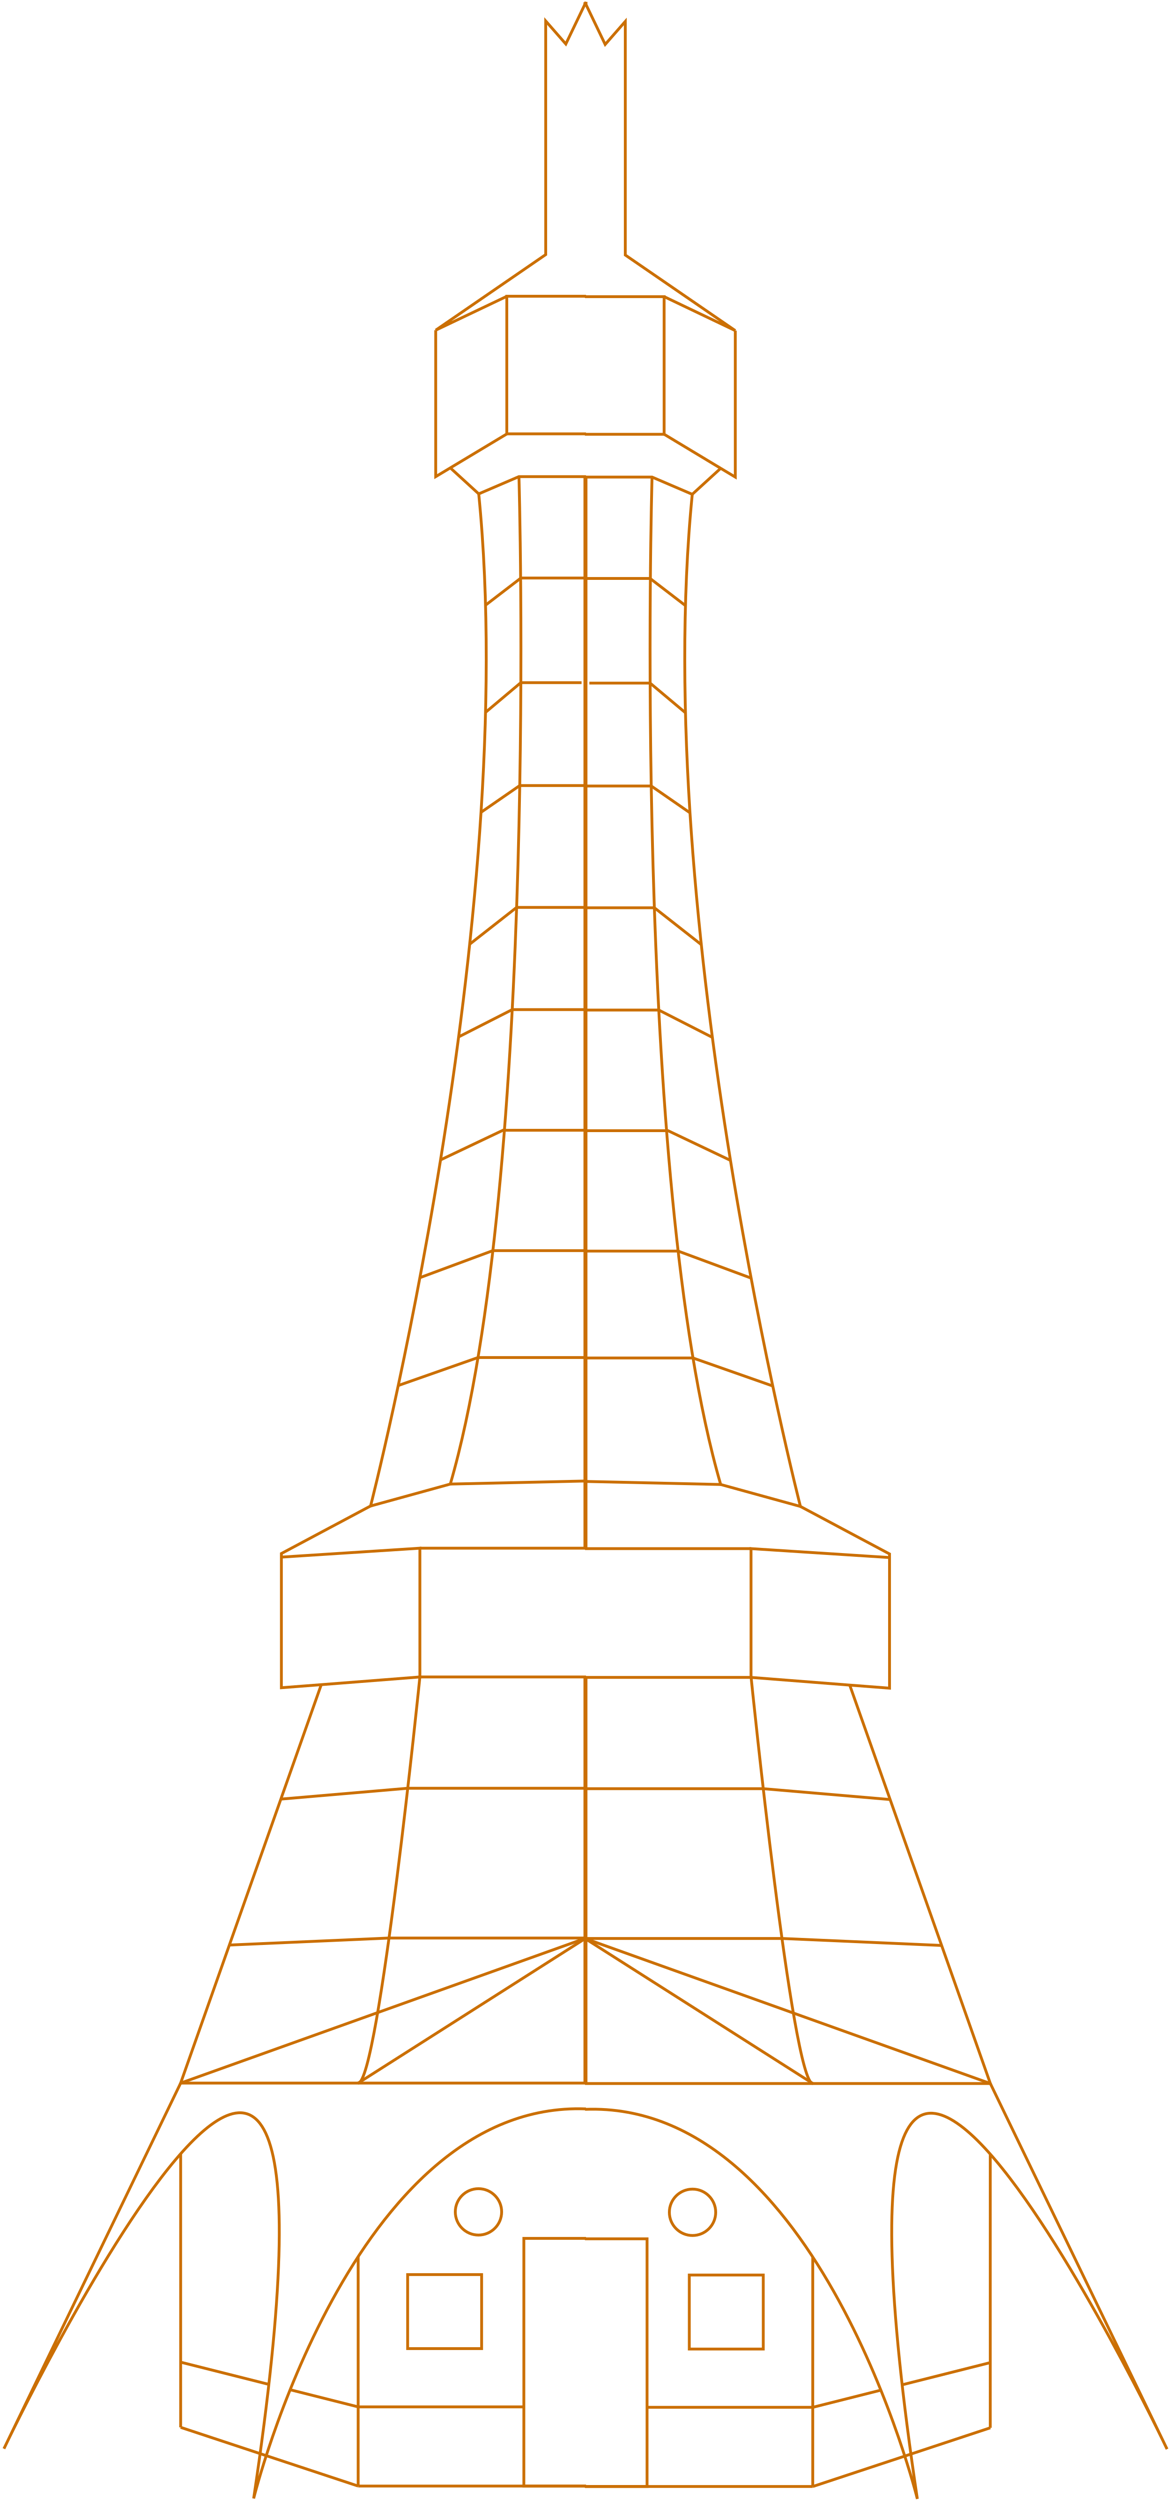 <svg width="413" height="881" viewBox="0 0 413 881" fill="none" xmlns="http://www.w3.org/2000/svg">
<g clip-path="url(#clip0_524_547)">
<path d="M206.685 104.394H178.745V152.891H206.685" stroke="#CB6F03" stroke-miterlimit="10"/>
<path d="M178.744 104.425L153.672 116.357L192.468 89.719V7.399L199.561 15.508L206.685 0.678" stroke="#CB6F03" stroke-miterlimit="10"/>
<path d="M178.744 152.923L158.822 164.885L153.672 167.968V116.357" stroke="#CB6F03" stroke-miterlimit="10"/>
<path d="M158.822 164.885L168.845 174.042L183 167.968H206.685" stroke="#CB6F03" stroke-miterlimit="10"/>
<path d="M148.09 450.258L173.81 440.731H206.685" stroke="#CB6F03" stroke-miterlimit="10"/>
<path d="M155.368 408.759L177.388 398.308H206.685" stroke="#CB6F03" stroke-miterlimit="10"/>
<path d="M161.752 365.411L180.657 355.792H206.685" stroke="#CB6F03" stroke-miterlimit="10"/>
<path d="M165.669 332.73L182.199 319.781H206.685" stroke="#CB6F03" stroke-miterlimit="10"/>
<path d="M169.647 286.267L183.309 276.833H206.685" stroke="#CB6F03" stroke-miterlimit="10"/>
<path d="M171.25 251.027L183.679 240.575H205.112" stroke="#CB6F03" stroke-miterlimit="10"/>
<path d="M206.685 203.701H183.71L171.25 213.259" stroke="#CB6F03" stroke-miterlimit="10"/>
<path d="M168.845 174.042C183.771 324.498 130.697 530.728 130.697 530.728L158.822 522.989C190.155 415.172 183.031 167.968 183.031 167.968" stroke="#CB6F03" stroke-miterlimit="10"/>
<path d="M206.685 521.91L158.822 522.989" stroke="#CB6F03" stroke-miterlimit="10"/>
<path d="M140.442 488.273L168.568 478.407H206.685" stroke="#CB6F03" stroke-miterlimit="10"/>
<path d="M99.241 548.733L148.09 545.588V590.971L113.273 593.684L99.241 594.764V548.733ZM99.241 548.733V547.469L130.666 530.727" stroke="#CB6F03" stroke-miterlimit="10"/>
<path d="M148.09 545.588H206.685" stroke="#CB6F03" stroke-miterlimit="10"/>
<path d="M99.056 634.012L143.804 630.188H206.685" stroke="#CB6F03" stroke-miterlimit="10"/>
<path d="M206.685 743.339V743.185" stroke="#CB6F03" stroke-miterlimit="10"/>
<path d="M206.685 104.548V104.394" stroke="#CB6F03" stroke-miterlimit="10"/>
<path d="M206.685 1.572V0.647" stroke="#CB6F03" stroke-miterlimit="10"/>
<path d="M206.685 167.968V168.122V203.702V203.856V276.833V276.956V319.75V319.904V355.792V355.946V398.308V398.462V440.701V440.855V478.376V478.53V521.91V522.064V545.588V545.711" stroke="#CB6F03" stroke-miterlimit="10"/>
<path d="M206.685 590.971V591.126V630.189V630.312V682.972V683.126V683.249V683.372V734.09V734.244" stroke="#CB6F03" stroke-miterlimit="10"/>
<path d="M206.685 153.046V152.892" stroke="#CB6F03" stroke-miterlimit="10"/>
<path d="M206.685 788.969V788.815" stroke="#CB6F03" stroke-miterlimit="10"/>
<path d="M206.685 590.971H148.09C148.09 590.971 133.534 734.09 126.318 734.09" stroke="#CB6F03" stroke-miterlimit="10"/>
<path d="M113.303 593.685L63.714 734.09H206.685" stroke="#CB6F03" stroke-miterlimit="10"/>
<path d="M80.891 685.438L137.204 682.972H206.685" stroke="#CB6F03" stroke-miterlimit="10"/>
<path d="M63.714 734.09L1.388 862.933C1.388 862.933 133.657 585.237 89.465 880.476C89.465 880.476 124.159 740.071 206.654 743.185" stroke="#CB6F03" stroke-miterlimit="10"/>
<path d="M63.714 855.41V759.001" stroke="#CB6F03" stroke-miterlimit="10"/>
<path d="M126.318 876.098V855.41V795.29" stroke="#CB6F03" stroke-miterlimit="10"/>
<path d="M63.714 855.41L126.318 876.098" stroke="#CB6F03" stroke-miterlimit="10"/>
<path d="M126.318 876.098H206.685" stroke="#CB6F03" stroke-miterlimit="10"/>
<path d="M206.685 788.815H184.758V848.196V876.098H206.685" stroke="#CB6F03" stroke-miterlimit="10"/>
<path d="M126.318 848.196H184.758" stroke="#CB6F03" stroke-miterlimit="10"/>
<path d="M168.752 787.643C173.266 787.643 176.925 783.985 176.925 779.473C176.925 774.961 173.266 771.303 168.752 771.303C164.239 771.303 160.58 774.961 160.58 779.473C160.58 783.985 164.239 787.643 168.752 787.643Z" stroke="#CB6F03" stroke-miterlimit="10"/>
<path d="M169.863 801.579H143.773V827.662H169.863V801.579Z" stroke="#CB6F03" stroke-miterlimit="10"/>
<path d="M94.831 840.272L63.714 832.441" stroke="#CB6F03" stroke-miterlimit="10"/>
<path d="M126.318 848.196L102.325 842.153" stroke="#CB6F03" stroke-miterlimit="10"/>
<path d="M63.714 734.09L206.685 682.972" stroke="#CB6F03" stroke-miterlimit="10"/>
<path d="M126.318 734.09L206.685 682.972" stroke="#CB6F03" stroke-miterlimit="10"/>
<path d="M206.284 153.046H234.225V104.548H206.284" stroke="#CB6F03" stroke-miterlimit="10"/>
<path d="M234.255 104.548L259.328 116.511L220.532 89.873V7.554L213.439 15.662L206.315 0.833" stroke="#CB6F03" stroke-miterlimit="10"/>
<path d="M234.255 153.046L254.178 165.039L259.328 168.123V116.511" stroke="#CB6F03" stroke-miterlimit="10"/>
<path d="M254.178 165.039L244.155 174.196L229.969 168.122H206.315" stroke="#CB6F03" stroke-miterlimit="10"/>
<path d="M264.91 450.413L239.159 440.886H206.315" stroke="#CB6F03" stroke-miterlimit="10"/>
<path d="M257.601 408.914L235.612 398.462H206.315" stroke="#CB6F03" stroke-miterlimit="10"/>
<path d="M251.217 365.565L232.343 355.946H206.315" stroke="#CB6F03" stroke-miterlimit="10"/>
<path d="M247.331 332.884L230.801 319.904H206.315" stroke="#CB6F03" stroke-miterlimit="10"/>
<path d="M243.322 286.422L229.691 276.987H206.315" stroke="#CB6F03" stroke-miterlimit="10"/>
<path d="M241.749 251.181L229.29 240.729H207.857" stroke="#CB6F03" stroke-miterlimit="10"/>
<path d="M206.315 203.855H229.29L241.749 213.413" stroke="#CB6F03" stroke-miterlimit="10"/>
<path d="M244.155 174.196C229.229 324.652 282.303 530.882 282.303 530.882L254.178 523.143C222.845 415.327 229.969 168.123 229.969 168.123" stroke="#CB6F03" stroke-miterlimit="10"/>
<path d="M206.315 522.064L254.178 523.143" stroke="#CB6F03" stroke-miterlimit="10"/>
<path d="M272.527 488.427L244.401 478.561H206.315" stroke="#CB6F03" stroke-miterlimit="10"/>
<path d="M282.303 530.882L313.728 547.623V548.887V594.918L299.696 593.839L264.879 591.126V545.742L313.728 548.887" stroke="#CB6F03" stroke-miterlimit="10"/>
<path d="M264.91 545.742H206.315" stroke="#CB6F03" stroke-miterlimit="10"/>
<path d="M313.944 634.166L269.165 630.343H206.315" stroke="#CB6F03" stroke-miterlimit="10"/>
<path d="M206.284 788.969V788.815" stroke="#CB6F03" stroke-miterlimit="10"/>
<path d="M206.284 153.046V152.892" stroke="#CB6F03" stroke-miterlimit="10"/>
<path d="M206.284 734.09V683.219V683.126V682.972V630.343V630.189V591.126V590.972" stroke="#CB6F03" stroke-miterlimit="10"/>
<path d="M206.284 545.588V522.064V521.91V478.53V478.376V440.855V440.701V398.462V398.308V355.946V355.792V319.904V319.75V276.987V276.833V203.856V203.702V168.122V167.968" stroke="#CB6F03" stroke-miterlimit="10"/>
<path d="M206.284 1.48V0.802" stroke="#CB6F03" stroke-miterlimit="10"/>
<path d="M206.284 104.549V104.395" stroke="#CB6F03" stroke-miterlimit="10"/>
<path d="M206.284 876.252V876.098" stroke="#CB6F03" stroke-miterlimit="10"/>
<path d="M206.315 591.126H264.91C264.91 591.126 279.466 734.244 286.682 734.244" stroke="#CB6F03" stroke-miterlimit="10"/>
<path d="M299.696 593.839L349.286 734.244H206.315" stroke="#CB6F03" stroke-miterlimit="10"/>
<path d="M332.108 685.592L275.796 683.126H206.315" stroke="#CB6F03" stroke-miterlimit="10"/>
<path d="M349.286 734.244L411.612 863.087C411.612 863.087 279.343 585.391 323.535 880.63C323.535 880.63 288.841 740.225 206.346 743.339" stroke="#CB6F03" stroke-miterlimit="10"/>
<path d="M349.255 759.156V855.565" stroke="#CB6F03" stroke-miterlimit="10"/>
<path d="M286.651 795.444V855.564V876.252" stroke="#CB6F03" stroke-miterlimit="10"/>
<path d="M349.286 855.564L286.682 876.252" stroke="#CB6F03" stroke-miterlimit="10"/>
<path d="M286.682 876.252H206.315" stroke="#CB6F03" stroke-miterlimit="10"/>
<path d="M206.284 876.252H228.211V848.35V788.969H206.284" stroke="#CB6F03" stroke-miterlimit="10"/>
<path d="M286.682 848.35H228.211" stroke="#CB6F03" stroke-miterlimit="10"/>
<path d="M244.247 787.798C248.761 787.798 252.42 784.14 252.42 779.627C252.42 775.115 248.761 771.457 244.247 771.457C239.734 771.457 236.075 775.115 236.075 779.627C236.075 784.14 239.734 787.798 244.247 787.798Z" stroke="#CB6F03" stroke-miterlimit="10"/>
<path d="M243.106 827.816H269.196V801.733H243.106V827.816Z" stroke="#CB6F03" stroke-miterlimit="10"/>
<path d="M349.255 832.595L318.138 840.426" stroke="#CB6F03" stroke-miterlimit="10"/>
<path d="M310.644 842.307L286.651 848.35" stroke="#CB6F03" stroke-miterlimit="10"/>
<path d="M349.286 734.244L206.315 683.126" stroke="#CB6F03" stroke-miterlimit="10"/>
<path d="M286.682 734.244L206.315 683.126" stroke="#CB6F03" stroke-miterlimit="10"/>
</g>
<defs>
<clipPath id="clip0_524_547">
<rect width="413" height="881" fill="white"/>
</clipPath>
</defs>
</svg>
